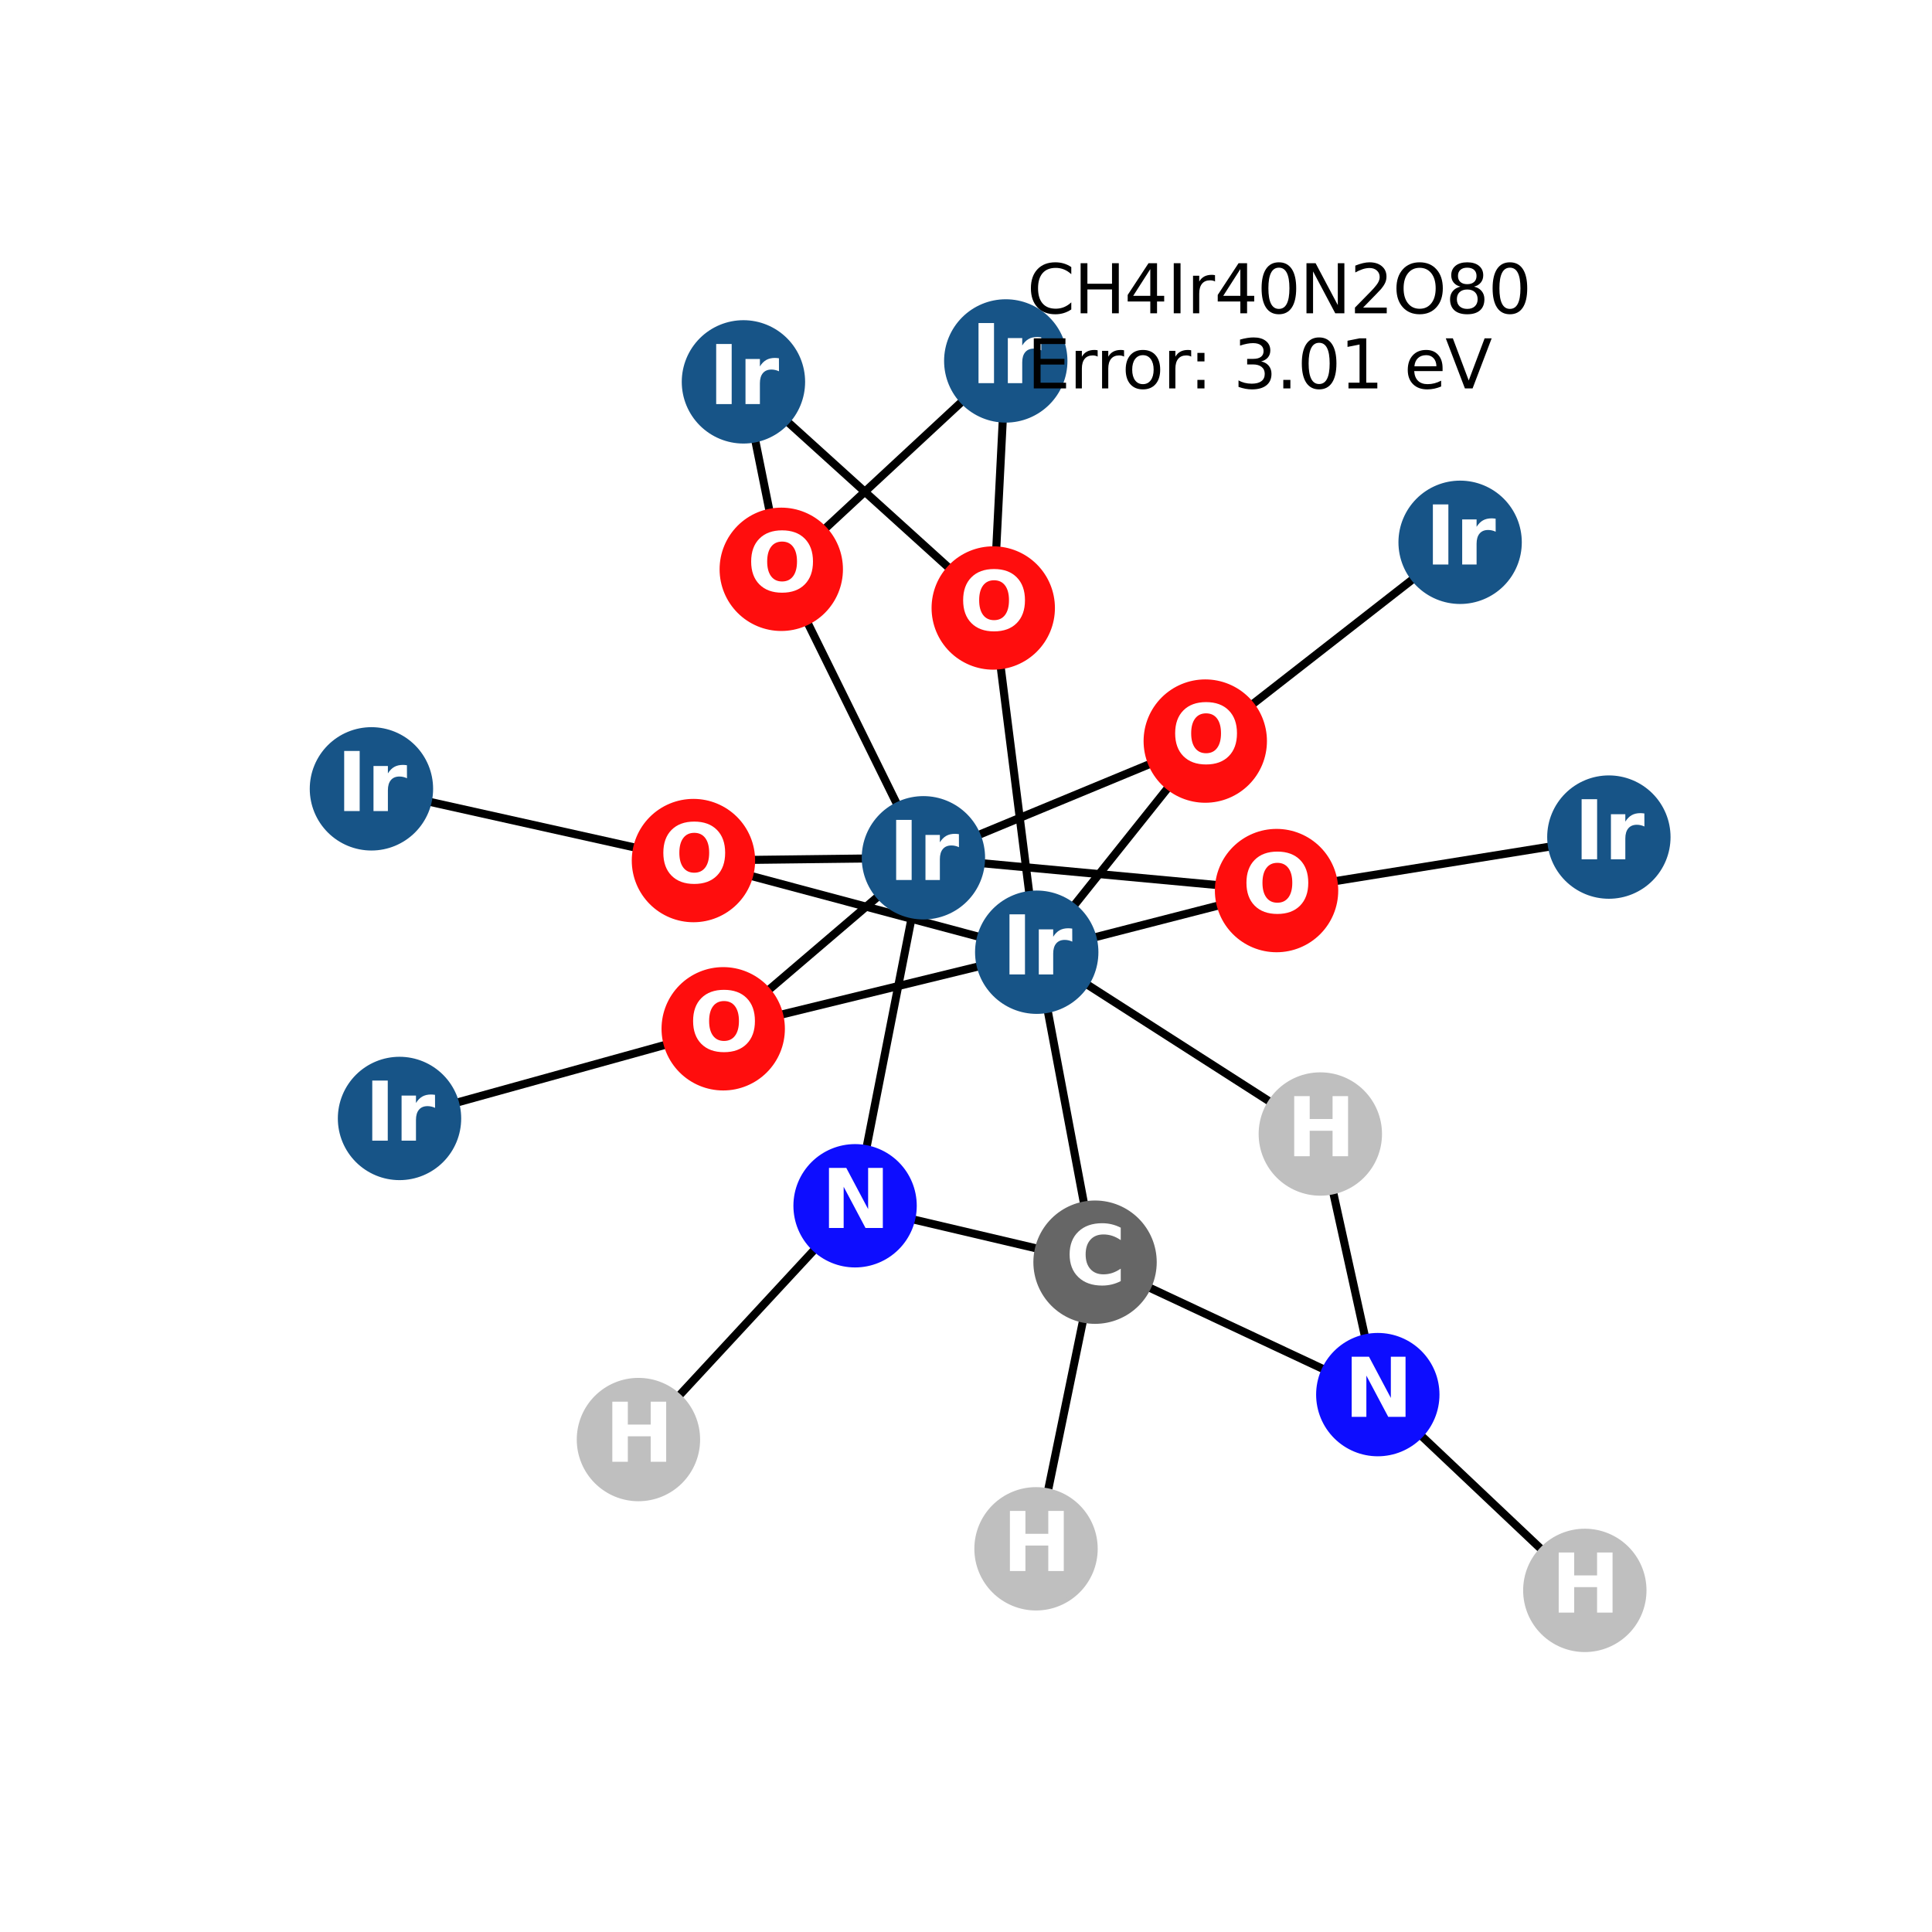 <?xml version="1.0" encoding="utf-8" standalone="no"?>
<!DOCTYPE svg PUBLIC "-//W3C//DTD SVG 1.1//EN"
  "http://www.w3.org/Graphics/SVG/1.1/DTD/svg11.dtd">
<svg xmlns:xlink="http://www.w3.org/1999/xlink" width="288pt" height="288pt" viewBox="0 0 288 288" xmlns="http://www.w3.org/2000/svg" version="1.1">
 <defs>
  <style type="text/css">*{stroke-linejoin: round; stroke-linecap: butt}</style>
 </defs>
 <g id="figure_1">
  <g id="patch_1">
   <path d="M 0 288 
L 288 288 
L 288 0 
L 0 0 
z
" style="fill: #ffffff"/>
  </g>
  <g id="axes_1">
   <g id="LineCollection_1">
    <path d="M 137.651 127.868 
L 116.463 84.866 
" clip-path="url(#p16b9b91ba1)" style="fill: none; stroke: #000000; stroke-width: 1.2"/>
    <path d="M 137.651 127.868 
L 190.294 132.756 
" clip-path="url(#p16b9b91ba1)" style="fill: none; stroke: #000000; stroke-width: 1.2"/>
    <path d="M 137.651 127.868 
L 179.667 110.472 
" clip-path="url(#p16b9b91ba1)" style="fill: none; stroke: #000000; stroke-width: 1.2"/>
    <path d="M 137.651 127.868 
L 107.808 153.36 
" clip-path="url(#p16b9b91ba1)" style="fill: none; stroke: #000000; stroke-width: 1.2"/>
    <path d="M 137.651 127.868 
L 103.37 128.283 
" clip-path="url(#p16b9b91ba1)" style="fill: none; stroke: #000000; stroke-width: 1.2"/>
    <path d="M 137.651 127.868 
L 127.466 179.743 
" clip-path="url(#p16b9b91ba1)" style="fill: none; stroke: #000000; stroke-width: 1.2"/>
    <path d="M 149.928 53.804 
L 116.463 84.866 
" clip-path="url(#p16b9b91ba1)" style="fill: none; stroke: #000000; stroke-width: 1.2"/>
    <path d="M 149.928 53.804 
L 148.062 90.634 
" clip-path="url(#p16b9b91ba1)" style="fill: none; stroke: #000000; stroke-width: 1.2"/>
    <path d="M 217.658 80.84 
L 179.667 110.472 
" clip-path="url(#p16b9b91ba1)" style="fill: none; stroke: #000000; stroke-width: 1.2"/>
    <path d="M 239.831 124.783 
L 190.294 132.756 
" clip-path="url(#p16b9b91ba1)" style="fill: none; stroke: #000000; stroke-width: 1.2"/>
    <path d="M 154.544 141.945 
L 190.294 132.756 
" clip-path="url(#p16b9b91ba1)" style="fill: none; stroke: #000000; stroke-width: 1.2"/>
    <path d="M 154.544 141.945 
L 179.667 110.472 
" clip-path="url(#p16b9b91ba1)" style="fill: none; stroke: #000000; stroke-width: 1.2"/>
    <path d="M 154.544 141.945 
L 148.062 90.634 
" clip-path="url(#p16b9b91ba1)" style="fill: none; stroke: #000000; stroke-width: 1.2"/>
    <path d="M 154.544 141.945 
L 107.808 153.36 
" clip-path="url(#p16b9b91ba1)" style="fill: none; stroke: #000000; stroke-width: 1.2"/>
    <path d="M 154.544 141.945 
L 103.37 128.283 
" clip-path="url(#p16b9b91ba1)" style="fill: none; stroke: #000000; stroke-width: 1.2"/>
    <path d="M 154.544 141.945 
L 163.237 188.151 
" clip-path="url(#p16b9b91ba1)" style="fill: none; stroke: #000000; stroke-width: 1.2"/>
    <path d="M 154.544 141.945 
L 196.818 169.046 
" clip-path="url(#p16b9b91ba1)" style="fill: none; stroke: #000000; stroke-width: 1.2"/>
    <path d="M 148.062 90.634 
L 110.823 56.925 
" clip-path="url(#p16b9b91ba1)" style="fill: none; stroke: #000000; stroke-width: 1.2"/>
    <path d="M 110.823 56.925 
L 116.463 84.866 
" clip-path="url(#p16b9b91ba1)" style="fill: none; stroke: #000000; stroke-width: 1.2"/>
    <path d="M 55.369 117.592 
L 103.37 128.283 
" clip-path="url(#p16b9b91ba1)" style="fill: none; stroke: #000000; stroke-width: 1.2"/>
    <path d="M 107.808 153.36 
L 59.555 166.726 
" clip-path="url(#p16b9b91ba1)" style="fill: none; stroke: #000000; stroke-width: 1.2"/>
    <path d="M 163.237 188.151 
L 154.439 230.878 
" clip-path="url(#p16b9b91ba1)" style="fill: none; stroke: #000000; stroke-width: 1.2"/>
    <path d="M 163.237 188.151 
L 127.466 179.743 
" clip-path="url(#p16b9b91ba1)" style="fill: none; stroke: #000000; stroke-width: 1.2"/>
    <path d="M 163.237 188.151 
L 205.386 207.893 
" clip-path="url(#p16b9b91ba1)" style="fill: none; stroke: #000000; stroke-width: 1.2"/>
    <path d="M 127.466 179.743 
L 95.171 214.592 
" clip-path="url(#p16b9b91ba1)" style="fill: none; stroke: #000000; stroke-width: 1.2"/>
    <path d="M 205.386 207.893 
L 236.246 237.076 
" clip-path="url(#p16b9b91ba1)" style="fill: none; stroke: #000000; stroke-width: 1.2"/>
    <path d="M 205.386 207.893 
L 196.818 169.046 
" clip-path="url(#p16b9b91ba1)" style="fill: none; stroke: #000000; stroke-width: 1.2"/>
   </g>
   <g id="PathCollection_1">
    <defs>
     <path id="C0_0_134d302421" d="M 0 8.944 
C 2.372 8.944 4.647 8.002 6.325 6.325 
C 8.002 4.647 8.944 2.372 8.944 -0 
C 8.944 -2.372 8.002 -4.647 6.325 -6.325 
C 4.647 -8.002 2.372 -8.944 0 -8.944 
C -2.372 -8.944 -4.647 -8.002 -6.325 -6.325 
C -8.002 -4.647 -8.944 -2.372 -8.944 0 
C -8.944 2.372 -8.002 4.647 -6.325 6.325 
C -4.647 8.002 -2.372 8.944 0 8.944 
z
"/>
    </defs>
    <g clip-path="url(#p16b9b91ba1)">
     <use xlink:href="#C0_0_134d302421" x="137.651" y="127.868" style="fill: #175487; stroke: #175487; stroke-width: 0.5"/>
    </g>
    <g clip-path="url(#p16b9b91ba1)">
     <use xlink:href="#C0_0_134d302421" x="149.928" y="53.804" style="fill: #175487; stroke: #175487; stroke-width: 0.5"/>
    </g>
    <g clip-path="url(#p16b9b91ba1)">
     <use xlink:href="#C0_0_134d302421" x="217.658" y="80.84" style="fill: #175487; stroke: #175487; stroke-width: 0.5"/>
    </g>
    <g clip-path="url(#p16b9b91ba1)">
     <use xlink:href="#C0_0_134d302421" x="239.831" y="124.783" style="fill: #175487; stroke: #175487; stroke-width: 0.5"/>
    </g>
    <g clip-path="url(#p16b9b91ba1)">
     <use xlink:href="#C0_0_134d302421" x="154.544" y="141.945" style="fill: #175487; stroke: #175487; stroke-width: 0.5"/>
    </g>
    <g clip-path="url(#p16b9b91ba1)">
     <use xlink:href="#C0_0_134d302421" x="148.062" y="90.634" style="fill: #ff0d0d; stroke: #ff0d0d; stroke-width: 0.5"/>
    </g>
    <g clip-path="url(#p16b9b91ba1)">
     <use xlink:href="#C0_0_134d302421" x="110.823" y="56.925" style="fill: #175487; stroke: #175487; stroke-width: 0.5"/>
    </g>
    <g clip-path="url(#p16b9b91ba1)">
     <use xlink:href="#C0_0_134d302421" x="55.369" y="117.592" style="fill: #175487; stroke: #175487; stroke-width: 0.5"/>
    </g>
    <g clip-path="url(#p16b9b91ba1)">
     <use xlink:href="#C0_0_134d302421" x="107.808" y="153.36" style="fill: #ff0d0d; stroke: #ff0d0d; stroke-width: 0.5"/>
    </g>
    <g clip-path="url(#p16b9b91ba1)">
     <use xlink:href="#C0_0_134d302421" x="103.37" y="128.283" style="fill: #ff0d0d; stroke: #ff0d0d; stroke-width: 0.5"/>
    </g>
    <g clip-path="url(#p16b9b91ba1)">
     <use xlink:href="#C0_0_134d302421" x="59.555" y="166.726" style="fill: #175487; stroke: #175487; stroke-width: 0.5"/>
    </g>
    <g clip-path="url(#p16b9b91ba1)">
     <use xlink:href="#C0_0_134d302421" x="179.667" y="110.472" style="fill: #ff0d0d; stroke: #ff0d0d; stroke-width: 0.5"/>
    </g>
    <g clip-path="url(#p16b9b91ba1)">
     <use xlink:href="#C0_0_134d302421" x="116.463" y="84.866" style="fill: #ff0d0d; stroke: #ff0d0d; stroke-width: 0.5"/>
    </g>
    <g clip-path="url(#p16b9b91ba1)">
     <use xlink:href="#C0_0_134d302421" x="190.294" y="132.756" style="fill: #ff0d0d; stroke: #ff0d0d; stroke-width: 0.5"/>
    </g>
    <g clip-path="url(#p16b9b91ba1)">
     <use xlink:href="#C0_0_134d302421" x="163.237" y="188.151" style="fill: #666666; stroke: #666666; stroke-width: 0.5"/>
    </g>
    <g clip-path="url(#p16b9b91ba1)">
     <use xlink:href="#C0_0_134d302421" x="154.439" y="230.878" style="fill: #bfbfbf; stroke: #bfbfbf; stroke-width: 0.5"/>
    </g>
    <g clip-path="url(#p16b9b91ba1)">
     <use xlink:href="#C0_0_134d302421" x="127.466" y="179.743" style="fill: #0d0dff; stroke: #0d0dff; stroke-width: 0.5"/>
    </g>
    <g clip-path="url(#p16b9b91ba1)">
     <use xlink:href="#C0_0_134d302421" x="95.171" y="214.592" style="fill: #bfbfbf; stroke: #bfbfbf; stroke-width: 0.5"/>
    </g>
    <g clip-path="url(#p16b9b91ba1)">
     <use xlink:href="#C0_0_134d302421" x="205.386" y="207.893" style="fill: #0d0dff; stroke: #0d0dff; stroke-width: 0.5"/>
    </g>
    <g clip-path="url(#p16b9b91ba1)">
     <use xlink:href="#C0_0_134d302421" x="236.246" y="237.076" style="fill: #bfbfbf; stroke: #bfbfbf; stroke-width: 0.5"/>
    </g>
    <g clip-path="url(#p16b9b91ba1)">
     <use xlink:href="#C0_0_134d302421" x="196.818" y="169.046" style="fill: #bfbfbf; stroke: #bfbfbf; stroke-width: 0.5"/>
    </g>
   </g>
   <g id="text_1">
    <g clip-path="url(#p16b9b91ba1)">
     <!-- Ir -->
     <g style="fill: #ffffff" transform="translate(132.46 131.179) scale(0.12 -0.12)">
      <defs>
       <path id="DejaVuSans-Bold-49" d="M 588 4666 
L 1791 4666 
L 1791 0 
L 588 0 
L 588 4666 
z
" transform="scale(0.016)"/>
       <path id="DejaVuSans-Bold-72" d="M 3138 2547 
Q 2991 2616 2845 2648 
Q 2700 2681 2553 2681 
Q 2122 2681 1889 2404 
Q 1656 2128 1656 1613 
L 1656 0 
L 538 0 
L 538 3500 
L 1656 3500 
L 1656 2925 
Q 1872 3269 2151 3426 
Q 2431 3584 2822 3584 
Q 2878 3584 2943 3579 
Q 3009 3575 3134 3559 
L 3138 2547 
z
" transform="scale(0.016)"/>
      </defs>
      <use xlink:href="#DejaVuSans-Bold-49"/>
      <use xlink:href="#DejaVuSans-Bold-72" transform="translate(37.207 0)"/>
     </g>
    </g>
   </g>
   <g id="text_2">
    <g clip-path="url(#p16b9b91ba1)">
     <!-- Ir -->
     <g style="fill: #ffffff" transform="translate(144.737 57.115) scale(0.12 -0.12)">
      <use xlink:href="#DejaVuSans-Bold-49"/>
      <use xlink:href="#DejaVuSans-Bold-72" transform="translate(37.207 0)"/>
     </g>
    </g>
   </g>
   <g id="text_3">
    <g clip-path="url(#p16b9b91ba1)">
     <!-- Ir -->
     <g style="fill: #ffffff" transform="translate(212.468 84.151) scale(0.12 -0.12)">
      <use xlink:href="#DejaVuSans-Bold-49"/>
      <use xlink:href="#DejaVuSans-Bold-72" transform="translate(37.207 0)"/>
     </g>
    </g>
   </g>
   <g id="text_4">
    <g clip-path="url(#p16b9b91ba1)">
     <!-- Ir -->
     <g style="fill: #ffffff" transform="translate(234.64 128.094) scale(0.12 -0.12)">
      <use xlink:href="#DejaVuSans-Bold-49"/>
      <use xlink:href="#DejaVuSans-Bold-72" transform="translate(37.207 0)"/>
     </g>
    </g>
   </g>
   <g id="text_5">
    <g clip-path="url(#p16b9b91ba1)">
     <!-- Ir -->
     <g style="fill: #ffffff" transform="translate(149.353 145.257) scale(0.12 -0.12)">
      <use xlink:href="#DejaVuSans-Bold-49"/>
      <use xlink:href="#DejaVuSans-Bold-72" transform="translate(37.207 0)"/>
     </g>
    </g>
   </g>
   <g id="text_6">
    <g clip-path="url(#p16b9b91ba1)">
     <!-- O -->
     <g style="fill: #ffffff" transform="translate(142.962 93.945) scale(0.12 -0.12)">
      <defs>
       <path id="DejaVuSans-Bold-4f" d="M 2719 3878 
Q 2169 3878 1866 3472 
Q 1563 3066 1563 2328 
Q 1563 1594 1866 1187 
Q 2169 781 2719 781 
Q 3272 781 3575 1187 
Q 3878 1594 3878 2328 
Q 3878 3066 3575 3472 
Q 3272 3878 2719 3878 
z
M 2719 4750 
Q 3844 4750 4481 4106 
Q 5119 3463 5119 2328 
Q 5119 1197 4481 553 
Q 3844 -91 2719 -91 
Q 1597 -91 958 553 
Q 319 1197 319 2328 
Q 319 3463 958 4106 
Q 1597 4750 2719 4750 
z
" transform="scale(0.016)"/>
      </defs>
      <use xlink:href="#DejaVuSans-Bold-4f"/>
     </g>
    </g>
   </g>
   <g id="text_7">
    <g clip-path="url(#p16b9b91ba1)">
     <!-- Ir -->
     <g style="fill: #ffffff" transform="translate(105.632 60.237) scale(0.12 -0.12)">
      <use xlink:href="#DejaVuSans-Bold-49"/>
      <use xlink:href="#DejaVuSans-Bold-72" transform="translate(37.207 0)"/>
     </g>
    </g>
   </g>
   <g id="text_8">
    <g clip-path="url(#p16b9b91ba1)">
     <!-- Ir -->
     <g style="fill: #ffffff" transform="translate(50.178 120.903) scale(0.12 -0.12)">
      <use xlink:href="#DejaVuSans-Bold-49"/>
      <use xlink:href="#DejaVuSans-Bold-72" transform="translate(37.207 0)"/>
     </g>
    </g>
   </g>
   <g id="text_9">
    <g clip-path="url(#p16b9b91ba1)">
     <!-- O -->
     <g style="fill: #ffffff" transform="translate(102.707 156.672) scale(0.12 -0.12)">
      <use xlink:href="#DejaVuSans-Bold-4f"/>
     </g>
    </g>
   </g>
   <g id="text_10">
    <g clip-path="url(#p16b9b91ba1)">
     <!-- O -->
     <g style="fill: #ffffff" transform="translate(98.269 131.594) scale(0.12 -0.12)">
      <use xlink:href="#DejaVuSans-Bold-4f"/>
     </g>
    </g>
   </g>
   <g id="text_11">
    <g clip-path="url(#p16b9b91ba1)">
     <!-- Ir -->
     <g style="fill: #ffffff" transform="translate(54.364 170.037) scale(0.12 -0.12)">
      <use xlink:href="#DejaVuSans-Bold-49"/>
      <use xlink:href="#DejaVuSans-Bold-72" transform="translate(37.207 0)"/>
     </g>
    </g>
   </g>
   <g id="text_12">
    <g clip-path="url(#p16b9b91ba1)">
     <!-- O -->
     <g style="fill: #ffffff" transform="translate(174.566 113.783) scale(0.12 -0.12)">
      <use xlink:href="#DejaVuSans-Bold-4f"/>
     </g>
    </g>
   </g>
   <g id="text_13">
    <g clip-path="url(#p16b9b91ba1)">
     <!-- O -->
     <g style="fill: #ffffff" transform="translate(111.362 88.178) scale(0.12 -0.12)">
      <use xlink:href="#DejaVuSans-Bold-4f"/>
     </g>
    </g>
   </g>
   <g id="text_14">
    <g clip-path="url(#p16b9b91ba1)">
     <!-- O -->
     <g style="fill: #ffffff" transform="translate(185.193 136.067) scale(0.12 -0.12)">
      <use xlink:href="#DejaVuSans-Bold-4f"/>
     </g>
    </g>
   </g>
   <g id="text_15">
    <g clip-path="url(#p16b9b91ba1)">
     <!-- C -->
     <g style="fill: #ffffff" transform="translate(158.833 191.463) scale(0.12 -0.12)">
      <defs>
       <path id="DejaVuSans-Bold-43" d="M 4288 256 
Q 3956 84 3597 -3 
Q 3238 -91 2847 -91 
Q 1681 -91 1000 561 
Q 319 1213 319 2328 
Q 319 3447 1000 4098 
Q 1681 4750 2847 4750 
Q 3238 4750 3597 4662 
Q 3956 4575 4288 4403 
L 4288 3438 
Q 3953 3666 3628 3772 
Q 3303 3878 2944 3878 
Q 2300 3878 1931 3465 
Q 1563 3053 1563 2328 
Q 1563 1606 1931 1193 
Q 2300 781 2944 781 
Q 3303 781 3628 887 
Q 3953 994 4288 1222 
L 4288 256 
z
" transform="scale(0.016)"/>
      </defs>
      <use xlink:href="#DejaVuSans-Bold-43"/>
     </g>
    </g>
   </g>
   <g id="text_16">
    <g clip-path="url(#p16b9b91ba1)">
     <!-- H -->
     <g style="fill: #ffffff" transform="translate(149.418 234.189) scale(0.12 -0.12)">
      <defs>
       <path id="DejaVuSans-Bold-48" d="M 588 4666 
L 1791 4666 
L 1791 2888 
L 3566 2888 
L 3566 4666 
L 4769 4666 
L 4769 0 
L 3566 0 
L 3566 1978 
L 1791 1978 
L 1791 0 
L 588 0 
L 588 4666 
z
" transform="scale(0.016)"/>
      </defs>
      <use xlink:href="#DejaVuSans-Bold-48"/>
     </g>
    </g>
   </g>
   <g id="text_17">
    <g clip-path="url(#p16b9b91ba1)">
     <!-- N -->
     <g style="fill: #ffffff" transform="translate(122.445 183.055) scale(0.12 -0.12)">
      <defs>
       <path id="DejaVuSans-Bold-4e" d="M 588 4666 
L 1931 4666 
L 3628 1466 
L 3628 4666 
L 4769 4666 
L 4769 0 
L 3425 0 
L 1728 3200 
L 1728 0 
L 588 0 
L 588 4666 
z
" transform="scale(0.016)"/>
      </defs>
      <use xlink:href="#DejaVuSans-Bold-4e"/>
     </g>
    </g>
   </g>
   <g id="text_18">
    <g clip-path="url(#p16b9b91ba1)">
     <!-- H -->
     <g style="fill: #ffffff" transform="translate(90.15 217.904) scale(0.12 -0.12)">
      <use xlink:href="#DejaVuSans-Bold-48"/>
     </g>
    </g>
   </g>
   <g id="text_19">
    <g clip-path="url(#p16b9b91ba1)">
     <!-- N -->
     <g style="fill: #ffffff" transform="translate(200.365 211.204) scale(0.12 -0.12)">
      <use xlink:href="#DejaVuSans-Bold-4e"/>
     </g>
    </g>
   </g>
   <g id="text_20">
    <g clip-path="url(#p16b9b91ba1)">
     <!-- H -->
     <g style="fill: #ffffff" transform="translate(231.225 240.388) scale(0.12 -0.12)">
      <use xlink:href="#DejaVuSans-Bold-48"/>
     </g>
    </g>
   </g>
   <g id="text_21">
    <g clip-path="url(#p16b9b91ba1)">
     <!-- H -->
     <g style="fill: #ffffff" transform="translate(191.797 172.357) scale(0.12 -0.12)">
      <use xlink:href="#DejaVuSans-Bold-48"/>
     </g>
    </g>
   </g>
   <g id="text_22">
    <!-- CH4Ir40N2O80 -->
    <g transform="translate(153.1 46.702) scale(0.1 -0.1)">
     <defs>
      <path id="DejaVuSans-43" d="M 4122 4306 
L 4122 3641 
Q 3803 3938 3442 4084 
Q 3081 4231 2675 4231 
Q 1875 4231 1450 3742 
Q 1025 3253 1025 2328 
Q 1025 1406 1450 917 
Q 1875 428 2675 428 
Q 3081 428 3442 575 
Q 3803 722 4122 1019 
L 4122 359 
Q 3791 134 3420 21 
Q 3050 -91 2638 -91 
Q 1578 -91 968 557 
Q 359 1206 359 2328 
Q 359 3453 968 4101 
Q 1578 4750 2638 4750 
Q 3056 4750 3426 4639 
Q 3797 4528 4122 4306 
z
" transform="scale(0.016)"/>
      <path id="DejaVuSans-48" d="M 628 4666 
L 1259 4666 
L 1259 2753 
L 3553 2753 
L 3553 4666 
L 4184 4666 
L 4184 0 
L 3553 0 
L 3553 2222 
L 1259 2222 
L 1259 0 
L 628 0 
L 628 4666 
z
" transform="scale(0.016)"/>
      <path id="DejaVuSans-34" d="M 2419 4116 
L 825 1625 
L 2419 1625 
L 2419 4116 
z
M 2253 4666 
L 3047 4666 
L 3047 1625 
L 3713 1625 
L 3713 1100 
L 3047 1100 
L 3047 0 
L 2419 0 
L 2419 1100 
L 313 1100 
L 313 1709 
L 2253 4666 
z
" transform="scale(0.016)"/>
      <path id="DejaVuSans-49" d="M 628 4666 
L 1259 4666 
L 1259 0 
L 628 0 
L 628 4666 
z
" transform="scale(0.016)"/>
      <path id="DejaVuSans-72" d="M 2631 2963 
Q 2534 3019 2420 3045 
Q 2306 3072 2169 3072 
Q 1681 3072 1420 2755 
Q 1159 2438 1159 1844 
L 1159 0 
L 581 0 
L 581 3500 
L 1159 3500 
L 1159 2956 
Q 1341 3275 1631 3429 
Q 1922 3584 2338 3584 
Q 2397 3584 2469 3576 
Q 2541 3569 2628 3553 
L 2631 2963 
z
" transform="scale(0.016)"/>
      <path id="DejaVuSans-30" d="M 2034 4250 
Q 1547 4250 1301 3770 
Q 1056 3291 1056 2328 
Q 1056 1369 1301 889 
Q 1547 409 2034 409 
Q 2525 409 2770 889 
Q 3016 1369 3016 2328 
Q 3016 3291 2770 3770 
Q 2525 4250 2034 4250 
z
M 2034 4750 
Q 2819 4750 3233 4129 
Q 3647 3509 3647 2328 
Q 3647 1150 3233 529 
Q 2819 -91 2034 -91 
Q 1250 -91 836 529 
Q 422 1150 422 2328 
Q 422 3509 836 4129 
Q 1250 4750 2034 4750 
z
" transform="scale(0.016)"/>
      <path id="DejaVuSans-4e" d="M 628 4666 
L 1478 4666 
L 3547 763 
L 3547 4666 
L 4159 4666 
L 4159 0 
L 3309 0 
L 1241 3903 
L 1241 0 
L 628 0 
L 628 4666 
z
" transform="scale(0.016)"/>
      <path id="DejaVuSans-32" d="M 1228 531 
L 3431 531 
L 3431 0 
L 469 0 
L 469 531 
Q 828 903 1448 1529 
Q 2069 2156 2228 2338 
Q 2531 2678 2651 2914 
Q 2772 3150 2772 3378 
Q 2772 3750 2511 3984 
Q 2250 4219 1831 4219 
Q 1534 4219 1204 4116 
Q 875 4013 500 3803 
L 500 4441 
Q 881 4594 1212 4672 
Q 1544 4750 1819 4750 
Q 2544 4750 2975 4387 
Q 3406 4025 3406 3419 
Q 3406 3131 3298 2873 
Q 3191 2616 2906 2266 
Q 2828 2175 2409 1742 
Q 1991 1309 1228 531 
z
" transform="scale(0.016)"/>
      <path id="DejaVuSans-4f" d="M 2522 4238 
Q 1834 4238 1429 3725 
Q 1025 3213 1025 2328 
Q 1025 1447 1429 934 
Q 1834 422 2522 422 
Q 3209 422 3611 934 
Q 4013 1447 4013 2328 
Q 4013 3213 3611 3725 
Q 3209 4238 2522 4238 
z
M 2522 4750 
Q 3503 4750 4090 4092 
Q 4678 3434 4678 2328 
Q 4678 1225 4090 567 
Q 3503 -91 2522 -91 
Q 1538 -91 948 565 
Q 359 1222 359 2328 
Q 359 3434 948 4092 
Q 1538 4750 2522 4750 
z
" transform="scale(0.016)"/>
      <path id="DejaVuSans-38" d="M 2034 2216 
Q 1584 2216 1326 1975 
Q 1069 1734 1069 1313 
Q 1069 891 1326 650 
Q 1584 409 2034 409 
Q 2484 409 2743 651 
Q 3003 894 3003 1313 
Q 3003 1734 2745 1975 
Q 2488 2216 2034 2216 
z
M 1403 2484 
Q 997 2584 770 2862 
Q 544 3141 544 3541 
Q 544 4100 942 4425 
Q 1341 4750 2034 4750 
Q 2731 4750 3128 4425 
Q 3525 4100 3525 3541 
Q 3525 3141 3298 2862 
Q 3072 2584 2669 2484 
Q 3125 2378 3379 2068 
Q 3634 1759 3634 1313 
Q 3634 634 3220 271 
Q 2806 -91 2034 -91 
Q 1263 -91 848 271 
Q 434 634 434 1313 
Q 434 1759 690 2068 
Q 947 2378 1403 2484 
z
M 1172 3481 
Q 1172 3119 1398 2916 
Q 1625 2713 2034 2713 
Q 2441 2713 2670 2916 
Q 2900 3119 2900 3481 
Q 2900 3844 2670 4047 
Q 2441 4250 2034 4250 
Q 1625 4250 1398 4047 
Q 1172 3844 1172 3481 
z
" transform="scale(0.016)"/>
     </defs>
     <use xlink:href="#DejaVuSans-43"/>
     <use xlink:href="#DejaVuSans-48" transform="translate(69.824 0)"/>
     <use xlink:href="#DejaVuSans-34" transform="translate(145.02 0)"/>
     <use xlink:href="#DejaVuSans-49" transform="translate(208.643 0)"/>
     <use xlink:href="#DejaVuSans-72" transform="translate(238.135 0)"/>
     <use xlink:href="#DejaVuSans-34" transform="translate(279.248 0)"/>
     <use xlink:href="#DejaVuSans-30" transform="translate(342.871 0)"/>
     <use xlink:href="#DejaVuSans-4e" transform="translate(406.494 0)"/>
     <use xlink:href="#DejaVuSans-32" transform="translate(481.299 0)"/>
     <use xlink:href="#DejaVuSans-4f" transform="translate(544.922 0)"/>
     <use xlink:href="#DejaVuSans-38" transform="translate(623.633 0)"/>
     <use xlink:href="#DejaVuSans-30" transform="translate(687.256 0)"/>
    </g>
    <!-- Error: 3.01 eV -->
    <g transform="translate(153.1 57.9) scale(0.1 -0.1)">
     <defs>
      <path id="DejaVuSans-45" d="M 628 4666 
L 3578 4666 
L 3578 4134 
L 1259 4134 
L 1259 2753 
L 3481 2753 
L 3481 2222 
L 1259 2222 
L 1259 531 
L 3634 531 
L 3634 0 
L 628 0 
L 628 4666 
z
" transform="scale(0.016)"/>
      <path id="DejaVuSans-6f" d="M 1959 3097 
Q 1497 3097 1228 2736 
Q 959 2375 959 1747 
Q 959 1119 1226 758 
Q 1494 397 1959 397 
Q 2419 397 2687 759 
Q 2956 1122 2956 1747 
Q 2956 2369 2687 2733 
Q 2419 3097 1959 3097 
z
M 1959 3584 
Q 2709 3584 3137 3096 
Q 3566 2609 3566 1747 
Q 3566 888 3137 398 
Q 2709 -91 1959 -91 
Q 1206 -91 779 398 
Q 353 888 353 1747 
Q 353 2609 779 3096 
Q 1206 3584 1959 3584 
z
" transform="scale(0.016)"/>
      <path id="DejaVuSans-3a" d="M 750 794 
L 1409 794 
L 1409 0 
L 750 0 
L 750 794 
z
M 750 3309 
L 1409 3309 
L 1409 2516 
L 750 2516 
L 750 3309 
z
" transform="scale(0.016)"/>
      <path id="DejaVuSans-20" transform="scale(0.016)"/>
      <path id="DejaVuSans-33" d="M 2597 2516 
Q 3050 2419 3304 2112 
Q 3559 1806 3559 1356 
Q 3559 666 3084 287 
Q 2609 -91 1734 -91 
Q 1441 -91 1130 -33 
Q 819 25 488 141 
L 488 750 
Q 750 597 1062 519 
Q 1375 441 1716 441 
Q 2309 441 2620 675 
Q 2931 909 2931 1356 
Q 2931 1769 2642 2001 
Q 2353 2234 1838 2234 
L 1294 2234 
L 1294 2753 
L 1863 2753 
Q 2328 2753 2575 2939 
Q 2822 3125 2822 3475 
Q 2822 3834 2567 4026 
Q 2313 4219 1838 4219 
Q 1578 4219 1281 4162 
Q 984 4106 628 3988 
L 628 4550 
Q 988 4650 1302 4700 
Q 1616 4750 1894 4750 
Q 2613 4750 3031 4423 
Q 3450 4097 3450 3541 
Q 3450 3153 3228 2886 
Q 3006 2619 2597 2516 
z
" transform="scale(0.016)"/>
      <path id="DejaVuSans-2e" d="M 684 794 
L 1344 794 
L 1344 0 
L 684 0 
L 684 794 
z
" transform="scale(0.016)"/>
      <path id="DejaVuSans-31" d="M 794 531 
L 1825 531 
L 1825 4091 
L 703 3866 
L 703 4441 
L 1819 4666 
L 2450 4666 
L 2450 531 
L 3481 531 
L 3481 0 
L 794 0 
L 794 531 
z
" transform="scale(0.016)"/>
      <path id="DejaVuSans-65" d="M 3597 1894 
L 3597 1613 
L 953 1613 
Q 991 1019 1311 708 
Q 1631 397 2203 397 
Q 2534 397 2845 478 
Q 3156 559 3463 722 
L 3463 178 
Q 3153 47 2828 -22 
Q 2503 -91 2169 -91 
Q 1331 -91 842 396 
Q 353 884 353 1716 
Q 353 2575 817 3079 
Q 1281 3584 2069 3584 
Q 2775 3584 3186 3129 
Q 3597 2675 3597 1894 
z
M 3022 2063 
Q 3016 2534 2758 2815 
Q 2500 3097 2075 3097 
Q 1594 3097 1305 2825 
Q 1016 2553 972 2059 
L 3022 2063 
z
" transform="scale(0.016)"/>
      <path id="DejaVuSans-56" d="M 1831 0 
L 50 4666 
L 709 4666 
L 2188 738 
L 3669 4666 
L 4325 4666 
L 2547 0 
L 1831 0 
z
" transform="scale(0.016)"/>
     </defs>
     <use xlink:href="#DejaVuSans-45"/>
     <use xlink:href="#DejaVuSans-72" transform="translate(63.184 0)"/>
     <use xlink:href="#DejaVuSans-72" transform="translate(102.547 0)"/>
     <use xlink:href="#DejaVuSans-6f" transform="translate(141.41 0)"/>
     <use xlink:href="#DejaVuSans-72" transform="translate(202.592 0)"/>
     <use xlink:href="#DejaVuSans-3a" transform="translate(241.955 0)"/>
     <use xlink:href="#DejaVuSans-20" transform="translate(275.646 0)"/>
     <use xlink:href="#DejaVuSans-33" transform="translate(307.434 0)"/>
     <use xlink:href="#DejaVuSans-2e" transform="translate(371.057 0)"/>
     <use xlink:href="#DejaVuSans-30" transform="translate(402.844 0)"/>
     <use xlink:href="#DejaVuSans-31" transform="translate(466.467 0)"/>
     <use xlink:href="#DejaVuSans-20" transform="translate(530.09 0)"/>
     <use xlink:href="#DejaVuSans-65" transform="translate(561.877 0)"/>
     <use xlink:href="#DejaVuSans-56" transform="translate(623.4 0)"/>
    </g>
   </g>
  </g>
 </g>
 <defs>
  <clipPath id="p16b9b91ba1">
   <rect x="36" y="34.56" width="223.2" height="221.76"/>
  </clipPath>
 </defs>
</svg>
